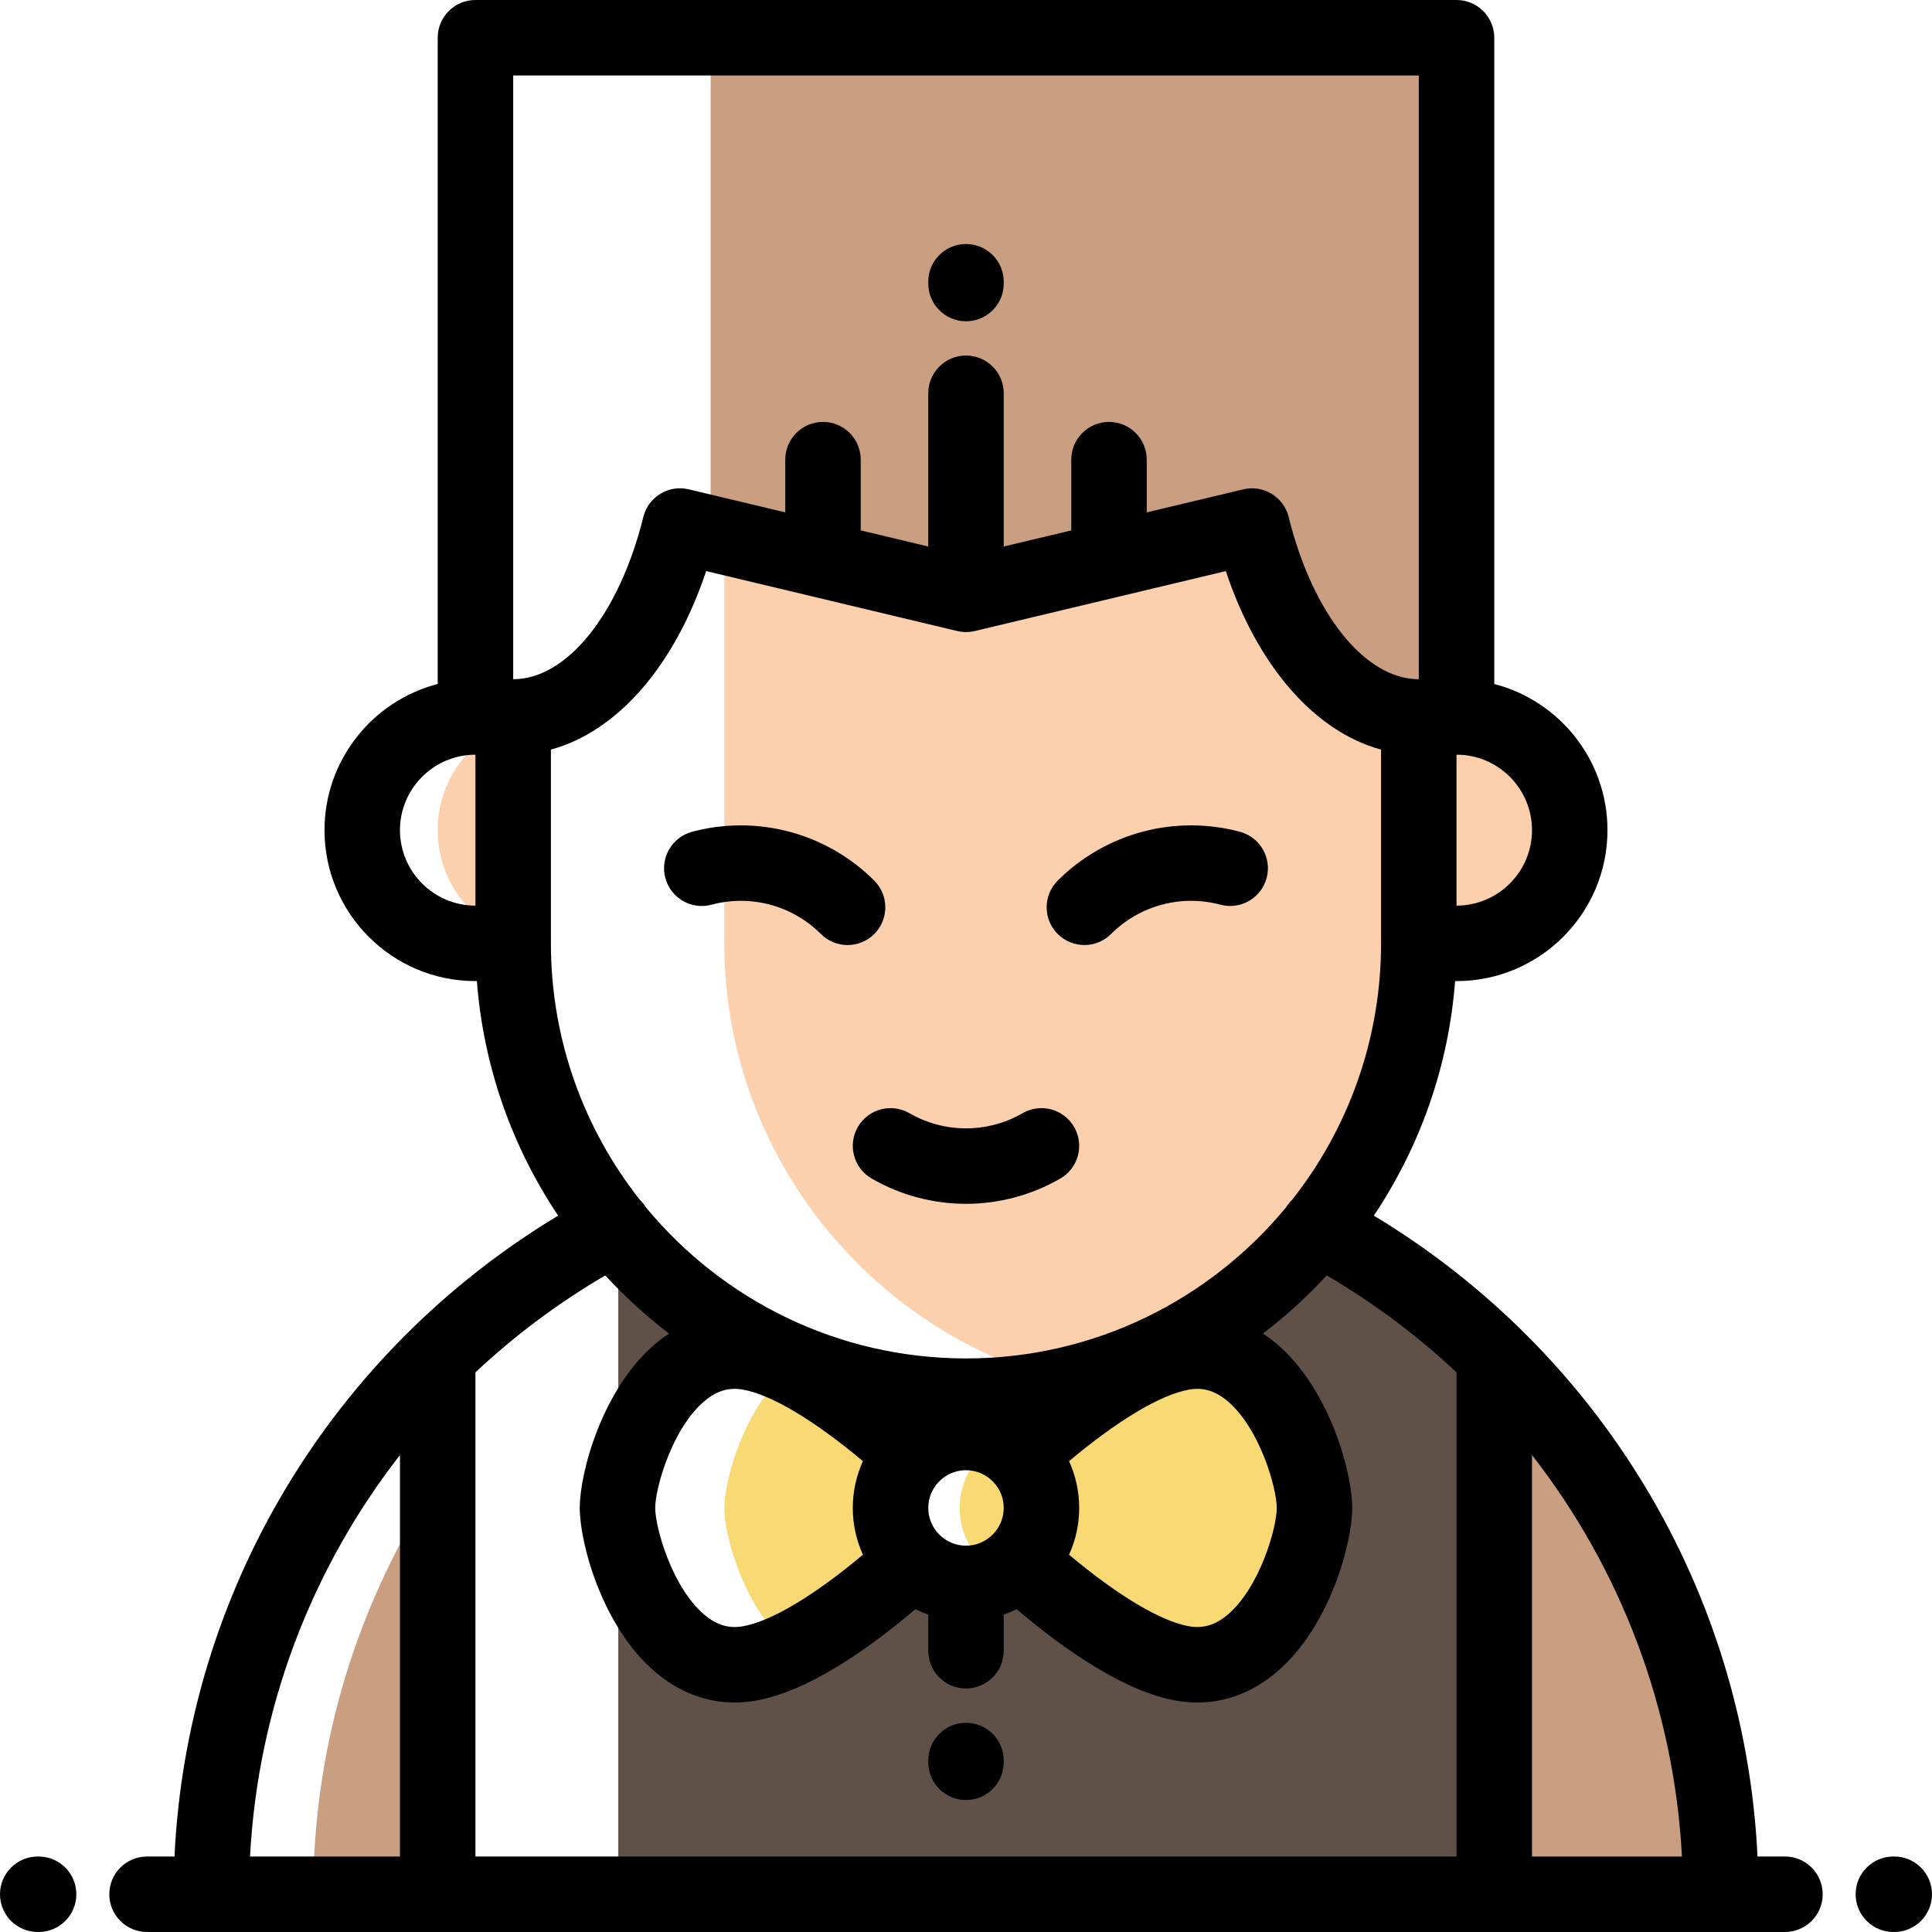 <svg height="512pt" viewBox="0 0 512 512" width="512pt" xmlns="http://www.w3.org/2000/svg"><path d="m188.332 10v131.348l49.824 11.898 17.844 4.262 31.164-7.445 6.734-1.605 37.898-9.051c1.211 4.875 2.68 9.5 4.375 13.84 8.652 22.18 23.258 36.758 39.824 36.758h10v-180.004zm0 0" fill="#c99e81"/><path d="m135.996 191.715c-11.648 4.121-20 15.227-20 28.289 0 13.059 8.352 24.164 20 28.281zm0 0" fill="#fcd0ac" fill-rule="evenodd"/><path d="m375.996 190v60h10c16.566 0 30-13.434 30-30s-13.434-30-30-30zm0 0" fill="#fcd0ac" fill-rule="evenodd"/><path d="m349.281 325.254c16.695-20.617 26.715-46.82 26.715-75.254v-60c-16.91 0-35.617-27.633-44.195-50.594l-75.801 18.102-64.043-15.293v107.785c0 28.434 10.02 54.637 26.711 75.254 16.395 20.266 39.227 35.133 65.309 41.422 26.082-6.289 48.914-21.152 65.305-41.422zm0 0" fill="#fcd0ac" fill-rule="evenodd"/><path d="m235.996 399.621c0-5.531 2.25-10.543 5.883-14.164-8.883-8.047-20.715-17.562-31.766-23.004-12.227 8.926-18.156 29.035-18.156 37.168 0 8.133 5.93 28.242 18.16 37.164 11.047-5.438 22.879-14.953 31.762-23-3.633-3.621-5.883-8.633-5.883-14.164zm0 0" fill="#f9d973" fill-rule="evenodd"/><path d="m378.238 344.004c-9.07-7.039-18.75-13.328-28.953-18.75-17.234 21.309-41.586 36.652-69.344 42.332-7.742 1.582-15.75 2.414-23.941 2.414-28.027 0-53.883-9.738-74.359-25.996l-17.762-15.48v67.863c1.719-13.375 12.984-41.695 34.598-38 13.625 2.332 31.266 16.078 43.402 27.07 3.613-3.609 8.605-5.836 14.117-5.836 5.516 0 10.504 2.227 14.121 5.836 3.633 3.621 5.879 8.629 5.879 14.16 0 5.535-2.246 10.543-5.879 14.164-3.617 3.609-8.605 5.84-14.121 5.84-5.512 0-10.504-2.23-14.117-5.84-12.137 10.996-29.777 24.742-43.402 27.07-21.613 3.695-32.879-24.625-34.598-38v99.148h232.117v-142.477c-5.605-5.512-11.543-10.691-17.758-15.52zm0 0" fill="#5f5148"/><path d="m378.238 344.004c-9.07-7.039-18.75-13.328-28.953-18.75-17.234 21.309-41.586 36.652-69.344 42.332-7.742 1.582-15.75 2.414-23.941 2.414-28.027 0-53.883-9.738-74.359-25.996l-17.762-15.48v67.863c1.719-13.375 12.984-41.695 34.598-38 13.625 2.332 31.266 16.078 43.402 27.07 3.613-3.609 8.605-5.836 14.117-5.836 5.516 0 10.504 2.227 14.121 5.836 3.633 3.621 5.879 8.629 5.879 14.16 0 5.535-2.246 10.543-5.879 14.164-3.617 3.609-8.605 5.84-14.121 5.84-5.512 0-10.504-2.23-14.117-5.84-12.137 10.996-29.777 24.742-43.402 27.07-21.613 3.695-32.879-24.625-34.598-38v99.148h232.117v-142.477c-5.605-5.512-11.543-10.691-17.758-15.52zm0 0" fill="#5f5148"/><path d="m270.117 385.457c-1.445-1.441-3.121-2.652-4.953-3.598-1.832.945-3.508 2.156-4.953 3.598-3.633 3.621-5.879 8.633-5.879 14.164s2.246 10.543 5.879 14.164c1.445 1.441 3.121 2.652 4.953 3.598 1.832-.945 3.508-2.156 4.953-3.598 3.633-3.621 5.879-8.633 5.879-14.164s-2.246-10.543-5.879-14.164zm0 0" fill="#f9d973" fill-rule="evenodd"/><path d="m270.117 385.457c3.633 3.621 5.879 8.633 5.879 14.164s-2.246 10.543-5.879 14.164c12.137 10.992 29.773 24.738 43.402 27.066 23.559 4.031 34.836-30.008 34.836-41.23s-11.277-45.262-34.836-41.234c-13.629 2.332-31.266 16.078-43.402 27.07zm0 0" fill="#f9d973" fill-rule="evenodd"/><path d="m83 502h32.996v-109.68c-20.836 31.547-32.996 69.258-32.996 109.68zm0 0" fill="#c99e81" fill-rule="evenodd"/><path d="m395.996 359.523v142.477h60.004c0-55.629-23.02-106.133-60.004-142.477zm0 0" fill="#c99e81" fill-rule="evenodd"/><g fill="#000001"><path d="m188.574 239.754c5.078-1.363 10.445-1.363 15.527 0 5.078 1.359 9.73 4.047 13.449 7.766 1.953 1.949 4.512 2.926 7.07 2.926s5.117-.977 7.07-2.93c3.906-3.906 3.902-10.238 0-14.141-6.199-6.199-13.949-10.672-22.414-12.941-8.469-2.27-17.418-2.27-25.883 0-5.336 1.434-8.5 6.918-7.07 12.25 1.434 5.336 6.914 8.496 12.25 7.07zm0 0"/><path d="m287.371 250.445c2.562 0 5.117-.977 7.07-2.926 3.723-3.719 8.371-6.406 13.453-7.766 5.078-1.363 10.445-1.363 15.527 0 5.332 1.43 10.816-1.734 12.25-7.07 1.43-5.332-1.734-10.816-7.07-12.25-8.469-2.27-17.422-2.27-25.883 0-8.465 2.27-16.215 6.742-22.414 12.938-3.906 3.906-3.906 10.238-.004 14.145 1.953 1.953 4.512 2.93 7.07 2.93zm0 0"/><path d="m227.34 298.664c-2.766 4.785-1.125 10.898 3.656 13.66 7.594 4.387 16.238 6.703 25 6.703 8.766 0 17.41-2.316 25.004-6.703 4.781-2.762 6.422-8.875 3.656-13.66-2.762-4.781-8.875-6.422-13.66-3.656-4.555 2.629-9.738 4.02-15 4.02-5.258 0-10.441-1.391-14.996-4.02-4.785-2.766-10.898-1.125-13.66 3.656zm0 0"/><path d="m256 85.141c5.52 0 10-4.48 10-10v-.477c0-5.523-4.48-10-10-10-5.523 0-10 4.477-10 10v.477c0 5.52 4.477 10 10 10zm0 0"/><path d="m10.234 491.996h-.234c-5.523 0-10 4.477-10 10 0 5.523 4.477 10 10 10h.234c5.52 0 10-4.477 10-10 0-5.523-4.48-10-10-10zm0 0"/><path d="m473.031 491.996h-7.273c-3.328-69.961-41.387-133.48-101.676-169.844 12.09-18.051 19.785-39.281 21.535-62.152h.379c22.059 0 40-17.941 40-40 0-18.602-12.766-34.281-30-38.734v-171.266c0-5.523-4.477-10-10-10h-260c-5.52 0-10 4.477-10 10v171.266c-17.23 4.453-30 20.133-30 38.738 0 22.055 17.945 39.996 40 39.996h.383c1.75 22.871 9.445 44.102 21.535 62.152-60.289 36.363-98.348 99.883-101.676 169.844h-7.273c-5.523 0-10 4.477-10 10 0 5.523 4.477 10 10 10h16.957c.023 0 .051.004.074.004.027 0 .051-.004.078-.004h59.844c.027 0 .051.004.078.004s.051-.004.078-.004h279.848c.023 0 .051.004.074.004.027 0 .051-.004.078-.004h59.848c.027 0 .051.004.078.004.023 0 .051-.004.074-.004h16.957c5.523 0 10-4.477 10-10 0-5.523-4.477-10-10-10zm-67.035-106.395c23.527 30.207 37.676 67.164 39.738 106.395h-39.738zm0-165.602c0 11.027-8.973 20-20 20v-40c11.031 0 20 8.973 20 20zm-270-200h240v160c-14.254 0-28.113-17.281-34.492-43-1.32-5.328-6.684-8.59-12.027-7.32l-25.578 6.109v-13.973c0-5.523-4.477-10-10-10-5.523 0-10 4.477-10 10v18.746l-17.898 4.273v-40.613c0-5.523-4.477-10-10-10s-10 4.477-10 10v40.613l-17.898-4.273v-18.746c0-5.523-4.48-10-10-10-5.523 0-10 4.477-10 10v13.969l-25.582-6.109c-5.332-1.273-10.707 1.992-12.027 7.32-6.375 25.723-20.238 43.004-34.492 43.004v-160zm-30 200c0-11.027 8.973-20 20-20v40c-11.027 0-20-8.973-20-20zm40-21.348c17.594-4.793 32.738-22.105 41.148-47.309l66.531 15.887c.039.012.074.012.109.023.273.059.551.105.832.145.09.016.18.031.27.043.367.039.734.066 1.113.066.375 0 .746-.027 1.109-.066.09-.012.176-.027.266-.039.281-.039.562-.086.84-.148.031-.008.07-.012.105-.02l66.531-15.887c8.41 25.199 23.555 42.512 41.145 47.309v51.344c0 25.652-8.824 49.281-23.602 68.012-.609.578-1.148 1.246-1.609 1.992-20.191 24.414-50.703 39.996-84.785 39.996h-.004c-34.09 0-64.605-15.586-84.797-40.008-.453-.734-.988-1.395-1.59-1.969-14.781-18.73-23.613-42.367-23.613-68.023zm100.004 200.969c0-5.516 4.484-10 10-10 5.512 0 9.996 4.484 9.996 10s-4.484 10-9.996 10c-5.516 0-10-4.484-10-10zm-59.32-28.309c3.227-2.719 6.441-3.699 10.109-3.066 7.539 1.289 18.934 8.109 31.898 18.98-1.719 3.781-2.688 7.977-2.688 12.395 0 4.418.969 8.613 2.691 12.395-12.969 10.871-24.363 17.691-31.902 18.98-3.672.629-6.883-.348-10.109-3.07-8.605-7.258-13.043-23.129-13.043-28.309.004-5.172 4.438-21.043 13.043-28.305zm96.629 15.914c12.965-10.871 24.359-17.691 31.895-18.98 3.676-.629 6.887.348 10.109 3.066 8.605 7.258 13.043 23.133 13.043 28.309 0 5.176-4.438 21.051-13.043 28.309-3.223 2.719-6.434 3.691-10.109 3.066-7.535-1.289-18.93-8.109-31.895-18.98 1.723-3.781 2.688-7.977 2.688-12.395 0-4.418-.965-8.613-2.688-12.395zm-106.004-33.824c-1.199.793-2.375 1.66-3.52 2.625-14.238 12.008-20.145 34.316-20.145 43.594 0 9.273 5.906 31.586 20.145 43.594 6.238 5.262 13.375 7.969 20.891 7.969 1.809 0 3.641-.156 5.488-.473 13.84-2.367 29.844-13.586 42.434-24.262 1.098.551 2.23 1.035 3.398 1.449l.004 9.57c0 5.523 4.477 10 10 10 5.523-.004 10-4.48 10-10.004l-.004-9.562c1.172-.418 2.305-.902 3.402-1.453 12.59 10.676 28.59 21.895 42.434 24.262 1.848.316 3.68.473 5.488.473 7.516 0 14.652-2.707 20.891-7.969 14.234-12.008 20.145-34.32 20.145-43.594 0-9.277-5.91-31.586-20.145-43.594-1.145-.965-2.32-1.832-3.52-2.625 6.074-4.633 11.73-9.789 16.902-15.402 12.547 7.352 24.062 15.984 34.402 25.688v128.309h-260v-128.309c10.344-9.703 21.855-18.336 34.406-25.688 5.168 5.613 10.828 10.77 16.902 15.402zm-71.309 32.203v106.391h-39.734c2.062-39.23 16.211-76.188 39.734-106.391zm0 0"/><path d="m501.996 491.996h-.234c-5.523 0-10 4.477-10 10 0 5.523 4.477 10 10 10h.234c5.523 0 10-4.477 10-10 0-5.523-4.477-10-10-10zm0 0"/><path d="m256 477.027c5.52 0 10-4.477 10-10v-.473c0-5.523-4.48-10-10-10-5.523 0-10 4.477-10 10v.473c0 5.523 4.477 10 10 10zm0 0"/></g></svg>